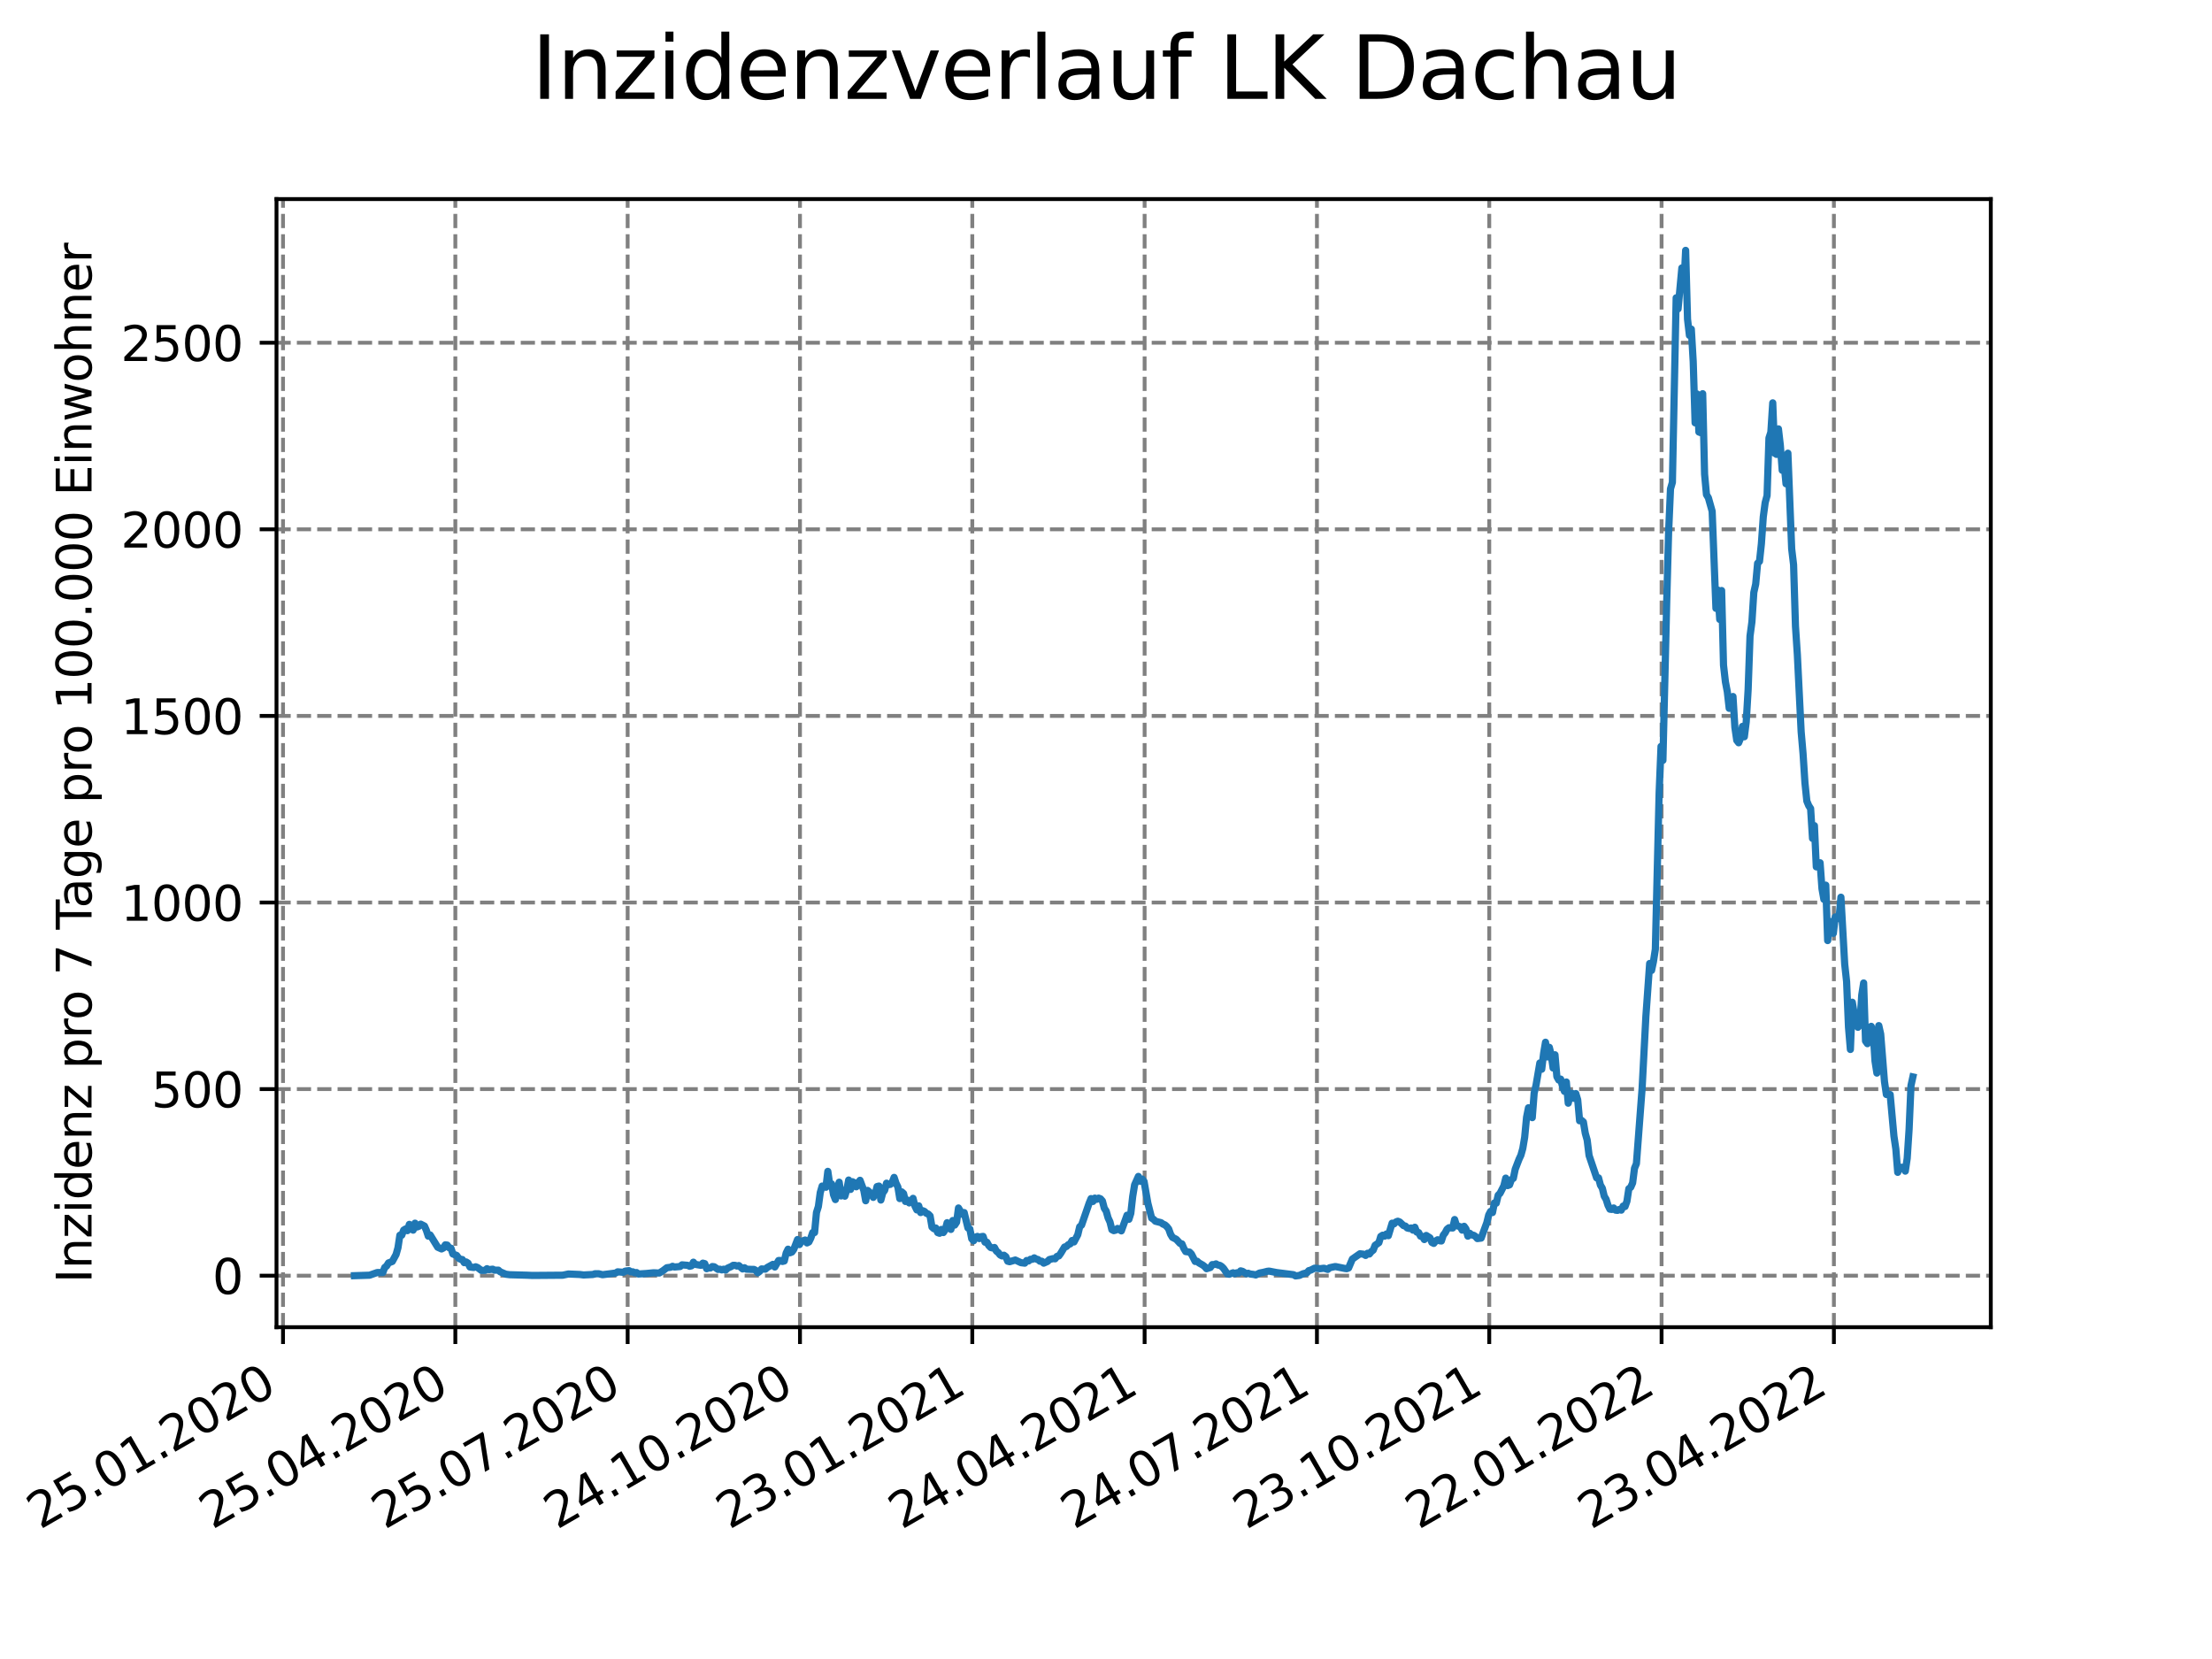 <?xml version="1.0" encoding="utf-8" standalone="no"?>
<!DOCTYPE svg PUBLIC "-//W3C//DTD SVG 1.1//EN"
  "http://www.w3.org/Graphics/SVG/1.1/DTD/svg11.dtd">
<svg xmlns:xlink="http://www.w3.org/1999/xlink" width="460.8pt" height="345.6pt" viewBox="0 0 460.8 345.6" xmlns="http://www.w3.org/2000/svg" version="1.1">
 <defs>
  <style type="text/css">*{stroke-linejoin: round; stroke-linecap: butt}</style>
 </defs>
 <g id="figure_1">
  <g id="patch_1">
   <path d="M 0 345.6 
L 460.8 345.6 
L 460.8 0 
L 0 0 
z
" style="fill: #ffffff"/>
  </g>
  <g id="axes_1">
   <g id="patch_2">
    <path d="M 57.6 276.48 
L 414.72 276.48 
L 414.72 41.472 
L 57.6 41.472 
z
" style="fill: #ffffff"/>
   </g>
   <g id="matplotlib.axis_1">
    <g id="xtick_1">
     <g id="line2d_1">
      <path d="M 58.958 276.48 
L 58.958 41.472 
" clip-path="url(#pf3982eea2b)" style="fill: none; stroke-dasharray: 2.96,1.28; stroke-dashoffset: 0; stroke: #808080; stroke-width: 0.8"/>
     </g>
     <g id="line2d_2">
      <defs>
       <path id="m8811b02add" d="M 0 0 
L 0 3.5 
" style="stroke: #000000; stroke-width: 0.8"/>
      </defs>
      <g>
       <use xlink:href="#m8811b02add" x="58.958" y="276.48" style="stroke: #000000; stroke-width: 0.8"/>
      </g>
     </g>
     <g id="text_1">
      <!-- 25.01.2020 -->
      <g transform="translate(8.332 318.689)rotate(-30)scale(0.1 -0.1)">
       <defs>
        <path id="DejaVuSans-32" d="M 1228 531 
L 3431 531 
L 3431 0 
L 469 0 
L 469 531 
Q 828 903 1448 1529 
Q 2069 2156 2228 2338 
Q 2531 2678 2651 2914 
Q 2772 3150 2772 3378 
Q 2772 3750 2511 3984 
Q 2250 4219 1831 4219 
Q 1534 4219 1204 4116 
Q 875 4013 500 3803 
L 500 4441 
Q 881 4594 1212 4672 
Q 1544 4750 1819 4750 
Q 2544 4750 2975 4387 
Q 3406 4025 3406 3419 
Q 3406 3131 3298 2873 
Q 3191 2616 2906 2266 
Q 2828 2175 2409 1742 
Q 1991 1309 1228 531 
z
" transform="scale(0.016)"/>
        <path id="DejaVuSans-35" d="M 691 4666 
L 3169 4666 
L 3169 4134 
L 1269 4134 
L 1269 2991 
Q 1406 3038 1543 3061 
Q 1681 3084 1819 3084 
Q 2600 3084 3056 2656 
Q 3513 2228 3513 1497 
Q 3513 744 3044 326 
Q 2575 -91 1722 -91 
Q 1428 -91 1123 -41 
Q 819 9 494 109 
L 494 744 
Q 775 591 1075 516 
Q 1375 441 1709 441 
Q 2250 441 2565 725 
Q 2881 1009 2881 1497 
Q 2881 1984 2565 2268 
Q 2250 2553 1709 2553 
Q 1456 2553 1204 2497 
Q 953 2441 691 2322 
L 691 4666 
z
" transform="scale(0.016)"/>
        <path id="DejaVuSans-2e" d="M 684 794 
L 1344 794 
L 1344 0 
L 684 0 
L 684 794 
z
" transform="scale(0.016)"/>
        <path id="DejaVuSans-30" d="M 2034 4250 
Q 1547 4250 1301 3770 
Q 1056 3291 1056 2328 
Q 1056 1369 1301 889 
Q 1547 409 2034 409 
Q 2525 409 2770 889 
Q 3016 1369 3016 2328 
Q 3016 3291 2770 3770 
Q 2525 4250 2034 4250 
z
M 2034 4750 
Q 2819 4750 3233 4129 
Q 3647 3509 3647 2328 
Q 3647 1150 3233 529 
Q 2819 -91 2034 -91 
Q 1250 -91 836 529 
Q 422 1150 422 2328 
Q 422 3509 836 4129 
Q 1250 4750 2034 4750 
z
" transform="scale(0.016)"/>
        <path id="DejaVuSans-31" d="M 794 531 
L 1825 531 
L 1825 4091 
L 703 3866 
L 703 4441 
L 1819 4666 
L 2450 4666 
L 2450 531 
L 3481 531 
L 3481 0 
L 794 0 
L 794 531 
z
" transform="scale(0.016)"/>
       </defs>
       <use xlink:href="#DejaVuSans-32"/>
       <use xlink:href="#DejaVuSans-35" x="63.623"/>
       <use xlink:href="#DejaVuSans-2e" x="127.246"/>
       <use xlink:href="#DejaVuSans-30" x="159.033"/>
       <use xlink:href="#DejaVuSans-31" x="222.656"/>
       <use xlink:href="#DejaVuSans-2e" x="286.279"/>
       <use xlink:href="#DejaVuSans-32" x="318.066"/>
       <use xlink:href="#DejaVuSans-30" x="381.689"/>
       <use xlink:href="#DejaVuSans-32" x="445.312"/>
       <use xlink:href="#DejaVuSans-30" x="508.936"/>
      </g>
     </g>
    </g>
    <g id="xtick_2">
     <g id="line2d_3">
      <path d="M 94.855 276.48 
L 94.855 41.472 
" clip-path="url(#pf3982eea2b)" style="fill: none; stroke-dasharray: 2.96,1.28; stroke-dashoffset: 0; stroke: #808080; stroke-width: 0.8"/>
     </g>
     <g id="line2d_4">
      <g>
       <use xlink:href="#m8811b02add" x="94.855" y="276.48" style="stroke: #000000; stroke-width: 0.8"/>
      </g>
     </g>
     <g id="text_2">
      <!-- 25.04.2020 -->
      <g transform="translate(44.23 318.689)rotate(-30)scale(0.1 -0.1)">
       <defs>
        <path id="DejaVuSans-34" d="M 2419 4116 
L 825 1625 
L 2419 1625 
L 2419 4116 
z
M 2253 4666 
L 3047 4666 
L 3047 1625 
L 3713 1625 
L 3713 1100 
L 3047 1100 
L 3047 0 
L 2419 0 
L 2419 1100 
L 313 1100 
L 313 1709 
L 2253 4666 
z
" transform="scale(0.016)"/>
       </defs>
       <use xlink:href="#DejaVuSans-32"/>
       <use xlink:href="#DejaVuSans-35" x="63.623"/>
       <use xlink:href="#DejaVuSans-2e" x="127.246"/>
       <use xlink:href="#DejaVuSans-30" x="159.033"/>
       <use xlink:href="#DejaVuSans-34" x="222.656"/>
       <use xlink:href="#DejaVuSans-2e" x="286.279"/>
       <use xlink:href="#DejaVuSans-32" x="318.066"/>
       <use xlink:href="#DejaVuSans-30" x="381.689"/>
       <use xlink:href="#DejaVuSans-32" x="445.312"/>
       <use xlink:href="#DejaVuSans-30" x="508.936"/>
      </g>
     </g>
    </g>
    <g id="xtick_3">
     <g id="line2d_5">
      <path d="M 130.752 276.48 
L 130.752 41.472 
" clip-path="url(#pf3982eea2b)" style="fill: none; stroke-dasharray: 2.96,1.28; stroke-dashoffset: 0; stroke: #808080; stroke-width: 0.8"/>
     </g>
     <g id="line2d_6">
      <g>
       <use xlink:href="#m8811b02add" x="130.752" y="276.48" style="stroke: #000000; stroke-width: 0.8"/>
      </g>
     </g>
     <g id="text_3">
      <!-- 25.07.2020 -->
      <g transform="translate(80.127 318.689)rotate(-30)scale(0.1 -0.1)">
       <defs>
        <path id="DejaVuSans-37" d="M 525 4666 
L 3525 4666 
L 3525 4397 
L 1831 0 
L 1172 0 
L 2766 4134 
L 525 4134 
L 525 4666 
z
" transform="scale(0.016)"/>
       </defs>
       <use xlink:href="#DejaVuSans-32"/>
       <use xlink:href="#DejaVuSans-35" x="63.623"/>
       <use xlink:href="#DejaVuSans-2e" x="127.246"/>
       <use xlink:href="#DejaVuSans-30" x="159.033"/>
       <use xlink:href="#DejaVuSans-37" x="222.656"/>
       <use xlink:href="#DejaVuSans-2e" x="286.279"/>
       <use xlink:href="#DejaVuSans-32" x="318.066"/>
       <use xlink:href="#DejaVuSans-30" x="381.689"/>
       <use xlink:href="#DejaVuSans-32" x="445.312"/>
       <use xlink:href="#DejaVuSans-30" x="508.936"/>
      </g>
     </g>
    </g>
    <g id="xtick_4">
     <g id="line2d_7">
      <path d="M 166.65 276.48 
L 166.65 41.472 
" clip-path="url(#pf3982eea2b)" style="fill: none; stroke-dasharray: 2.96,1.28; stroke-dashoffset: 0; stroke: #808080; stroke-width: 0.8"/>
     </g>
     <g id="line2d_8">
      <g>
       <use xlink:href="#m8811b02add" x="166.65" y="276.48" style="stroke: #000000; stroke-width: 0.8"/>
      </g>
     </g>
     <g id="text_4">
      <!-- 24.10.2020 -->
      <g transform="translate(116.025 318.689)rotate(-30)scale(0.1 -0.1)">
       <use xlink:href="#DejaVuSans-32"/>
       <use xlink:href="#DejaVuSans-34" x="63.623"/>
       <use xlink:href="#DejaVuSans-2e" x="127.246"/>
       <use xlink:href="#DejaVuSans-31" x="159.033"/>
       <use xlink:href="#DejaVuSans-30" x="222.656"/>
       <use xlink:href="#DejaVuSans-2e" x="286.279"/>
       <use xlink:href="#DejaVuSans-32" x="318.066"/>
       <use xlink:href="#DejaVuSans-30" x="381.689"/>
       <use xlink:href="#DejaVuSans-32" x="445.312"/>
       <use xlink:href="#DejaVuSans-30" x="508.936"/>
      </g>
     </g>
    </g>
    <g id="xtick_5">
     <g id="line2d_9">
      <path d="M 202.547 276.48 
L 202.547 41.472 
" clip-path="url(#pf3982eea2b)" style="fill: none; stroke-dasharray: 2.96,1.28; stroke-dashoffset: 0; stroke: #808080; stroke-width: 0.8"/>
     </g>
     <g id="line2d_10">
      <g>
       <use xlink:href="#m8811b02add" x="202.547" y="276.48" style="stroke: #000000; stroke-width: 0.8"/>
      </g>
     </g>
     <g id="text_5">
      <!-- 23.01.2021 -->
      <g transform="translate(151.922 318.689)rotate(-30)scale(0.1 -0.1)">
       <defs>
        <path id="DejaVuSans-33" d="M 2597 2516 
Q 3050 2419 3304 2112 
Q 3559 1806 3559 1356 
Q 3559 666 3084 287 
Q 2609 -91 1734 -91 
Q 1441 -91 1130 -33 
Q 819 25 488 141 
L 488 750 
Q 750 597 1062 519 
Q 1375 441 1716 441 
Q 2309 441 2620 675 
Q 2931 909 2931 1356 
Q 2931 1769 2642 2001 
Q 2353 2234 1838 2234 
L 1294 2234 
L 1294 2753 
L 1863 2753 
Q 2328 2753 2575 2939 
Q 2822 3125 2822 3475 
Q 2822 3834 2567 4026 
Q 2313 4219 1838 4219 
Q 1578 4219 1281 4162 
Q 984 4106 628 3988 
L 628 4550 
Q 988 4650 1302 4700 
Q 1616 4750 1894 4750 
Q 2613 4750 3031 4423 
Q 3450 4097 3450 3541 
Q 3450 3153 3228 2886 
Q 3006 2619 2597 2516 
z
" transform="scale(0.016)"/>
       </defs>
       <use xlink:href="#DejaVuSans-32"/>
       <use xlink:href="#DejaVuSans-33" x="63.623"/>
       <use xlink:href="#DejaVuSans-2e" x="127.246"/>
       <use xlink:href="#DejaVuSans-30" x="159.033"/>
       <use xlink:href="#DejaVuSans-31" x="222.656"/>
       <use xlink:href="#DejaVuSans-2e" x="286.279"/>
       <use xlink:href="#DejaVuSans-32" x="318.066"/>
       <use xlink:href="#DejaVuSans-30" x="381.689"/>
       <use xlink:href="#DejaVuSans-32" x="445.312"/>
       <use xlink:href="#DejaVuSans-31" x="508.936"/>
      </g>
     </g>
    </g>
    <g id="xtick_6">
     <g id="line2d_11">
      <path d="M 238.445 276.48 
L 238.445 41.472 
" clip-path="url(#pf3982eea2b)" style="fill: none; stroke-dasharray: 2.96,1.28; stroke-dashoffset: 0; stroke: #808080; stroke-width: 0.8"/>
     </g>
     <g id="line2d_12">
      <g>
       <use xlink:href="#m8811b02add" x="238.445" y="276.48" style="stroke: #000000; stroke-width: 0.8"/>
      </g>
     </g>
     <g id="text_6">
      <!-- 24.04.2021 -->
      <g transform="translate(187.819 318.689)rotate(-30)scale(0.1 -0.1)">
       <use xlink:href="#DejaVuSans-32"/>
       <use xlink:href="#DejaVuSans-34" x="63.623"/>
       <use xlink:href="#DejaVuSans-2e" x="127.246"/>
       <use xlink:href="#DejaVuSans-30" x="159.033"/>
       <use xlink:href="#DejaVuSans-34" x="222.656"/>
       <use xlink:href="#DejaVuSans-2e" x="286.279"/>
       <use xlink:href="#DejaVuSans-32" x="318.066"/>
       <use xlink:href="#DejaVuSans-30" x="381.689"/>
       <use xlink:href="#DejaVuSans-32" x="445.312"/>
       <use xlink:href="#DejaVuSans-31" x="508.936"/>
      </g>
     </g>
    </g>
    <g id="xtick_7">
     <g id="line2d_13">
      <path d="M 274.342 276.48 
L 274.342 41.472 
" clip-path="url(#pf3982eea2b)" style="fill: none; stroke-dasharray: 2.96,1.28; stroke-dashoffset: 0; stroke: #808080; stroke-width: 0.8"/>
     </g>
     <g id="line2d_14">
      <g>
       <use xlink:href="#m8811b02add" x="274.342" y="276.48" style="stroke: #000000; stroke-width: 0.8"/>
      </g>
     </g>
     <g id="text_7">
      <!-- 24.07.2021 -->
      <g transform="translate(223.717 318.689)rotate(-30)scale(0.1 -0.1)">
       <use xlink:href="#DejaVuSans-32"/>
       <use xlink:href="#DejaVuSans-34" x="63.623"/>
       <use xlink:href="#DejaVuSans-2e" x="127.246"/>
       <use xlink:href="#DejaVuSans-30" x="159.033"/>
       <use xlink:href="#DejaVuSans-37" x="222.656"/>
       <use xlink:href="#DejaVuSans-2e" x="286.279"/>
       <use xlink:href="#DejaVuSans-32" x="318.066"/>
       <use xlink:href="#DejaVuSans-30" x="381.689"/>
       <use xlink:href="#DejaVuSans-32" x="445.312"/>
       <use xlink:href="#DejaVuSans-31" x="508.936"/>
      </g>
     </g>
    </g>
    <g id="xtick_8">
     <g id="line2d_15">
      <path d="M 310.239 276.48 
L 310.239 41.472 
" clip-path="url(#pf3982eea2b)" style="fill: none; stroke-dasharray: 2.96,1.28; stroke-dashoffset: 0; stroke: #808080; stroke-width: 0.8"/>
     </g>
     <g id="line2d_16">
      <g>
       <use xlink:href="#m8811b02add" x="310.239" y="276.48" style="stroke: #000000; stroke-width: 0.8"/>
      </g>
     </g>
     <g id="text_8">
      <!-- 23.10.2021 -->
      <g transform="translate(259.614 318.689)rotate(-30)scale(0.1 -0.1)">
       <use xlink:href="#DejaVuSans-32"/>
       <use xlink:href="#DejaVuSans-33" x="63.623"/>
       <use xlink:href="#DejaVuSans-2e" x="127.246"/>
       <use xlink:href="#DejaVuSans-31" x="159.033"/>
       <use xlink:href="#DejaVuSans-30" x="222.656"/>
       <use xlink:href="#DejaVuSans-2e" x="286.279"/>
       <use xlink:href="#DejaVuSans-32" x="318.066"/>
       <use xlink:href="#DejaVuSans-30" x="381.689"/>
       <use xlink:href="#DejaVuSans-32" x="445.312"/>
       <use xlink:href="#DejaVuSans-31" x="508.936"/>
      </g>
     </g>
    </g>
    <g id="xtick_9">
     <g id="line2d_17">
      <path d="M 346.137 276.48 
L 346.137 41.472 
" clip-path="url(#pf3982eea2b)" style="fill: none; stroke-dasharray: 2.96,1.28; stroke-dashoffset: 0; stroke: #808080; stroke-width: 0.8"/>
     </g>
     <g id="line2d_18">
      <g>
       <use xlink:href="#m8811b02add" x="346.137" y="276.48" style="stroke: #000000; stroke-width: 0.8"/>
      </g>
     </g>
     <g id="text_9">
      <!-- 22.01.2022 -->
      <g transform="translate(295.512 318.689)rotate(-30)scale(0.1 -0.1)">
       <use xlink:href="#DejaVuSans-32"/>
       <use xlink:href="#DejaVuSans-32" x="63.623"/>
       <use xlink:href="#DejaVuSans-2e" x="127.246"/>
       <use xlink:href="#DejaVuSans-30" x="159.033"/>
       <use xlink:href="#DejaVuSans-31" x="222.656"/>
       <use xlink:href="#DejaVuSans-2e" x="286.279"/>
       <use xlink:href="#DejaVuSans-32" x="318.066"/>
       <use xlink:href="#DejaVuSans-30" x="381.689"/>
       <use xlink:href="#DejaVuSans-32" x="445.312"/>
       <use xlink:href="#DejaVuSans-32" x="508.936"/>
      </g>
     </g>
    </g>
    <g id="xtick_10">
     <g id="line2d_19">
      <path d="M 382.034 276.48 
L 382.034 41.472 
" clip-path="url(#pf3982eea2b)" style="fill: none; stroke-dasharray: 2.96,1.28; stroke-dashoffset: 0; stroke: #808080; stroke-width: 0.8"/>
     </g>
     <g id="line2d_20">
      <g>
       <use xlink:href="#m8811b02add" x="382.034" y="276.48" style="stroke: #000000; stroke-width: 0.8"/>
      </g>
     </g>
     <g id="text_10">
      <!-- 23.04.2022 -->
      <g transform="translate(331.409 318.689)rotate(-30)scale(0.1 -0.1)">
       <use xlink:href="#DejaVuSans-32"/>
       <use xlink:href="#DejaVuSans-33" x="63.623"/>
       <use xlink:href="#DejaVuSans-2e" x="127.246"/>
       <use xlink:href="#DejaVuSans-30" x="159.033"/>
       <use xlink:href="#DejaVuSans-34" x="222.656"/>
       <use xlink:href="#DejaVuSans-2e" x="286.279"/>
       <use xlink:href="#DejaVuSans-32" x="318.066"/>
       <use xlink:href="#DejaVuSans-30" x="381.689"/>
       <use xlink:href="#DejaVuSans-32" x="445.312"/>
       <use xlink:href="#DejaVuSans-32" x="508.936"/>
      </g>
     </g>
    </g>
   </g>
   <g id="matplotlib.axis_2">
    <g id="ytick_1">
     <g id="line2d_21">
      <path d="M 57.6 265.748 
L 414.72 265.748 
" clip-path="url(#pf3982eea2b)" style="fill: none; stroke-dasharray: 2.96,1.28; stroke-dashoffset: 0; stroke: #808080; stroke-width: 0.8"/>
     </g>
     <g id="line2d_22">
      <defs>
       <path id="mca216e2b72" d="M 0 0 
L -3.5 0 
" style="stroke: #000000; stroke-width: 0.8"/>
      </defs>
      <g>
       <use xlink:href="#mca216e2b72" x="57.6" y="265.748" style="stroke: #000000; stroke-width: 0.8"/>
      </g>
     </g>
     <g id="text_11">
      <!-- 0 -->
      <g transform="translate(44.237 269.547)scale(0.1 -0.1)">
       <use xlink:href="#DejaVuSans-30"/>
      </g>
     </g>
    </g>
    <g id="ytick_2">
     <g id="line2d_23">
      <path d="M 57.6 226.878 
L 414.72 226.878 
" clip-path="url(#pf3982eea2b)" style="fill: none; stroke-dasharray: 2.96,1.28; stroke-dashoffset: 0; stroke: #808080; stroke-width: 0.8"/>
     </g>
     <g id="line2d_24">
      <g>
       <use xlink:href="#mca216e2b72" x="57.6" y="226.878" style="stroke: #000000; stroke-width: 0.8"/>
      </g>
     </g>
     <g id="text_12">
      <!-- 500 -->
      <g transform="translate(31.512 230.678)scale(0.1 -0.1)">
       <use xlink:href="#DejaVuSans-35"/>
       <use xlink:href="#DejaVuSans-30" x="63.623"/>
       <use xlink:href="#DejaVuSans-30" x="127.246"/>
      </g>
     </g>
    </g>
    <g id="ytick_3">
     <g id="line2d_25">
      <path d="M 57.6 188.009 
L 414.72 188.009 
" clip-path="url(#pf3982eea2b)" style="fill: none; stroke-dasharray: 2.96,1.28; stroke-dashoffset: 0; stroke: #808080; stroke-width: 0.8"/>
     </g>
     <g id="line2d_26">
      <g>
       <use xlink:href="#mca216e2b72" x="57.6" y="188.009" style="stroke: #000000; stroke-width: 0.8"/>
      </g>
     </g>
     <g id="text_13">
      <!-- 1000 -->
      <g transform="translate(25.15 191.809)scale(0.1 -0.1)">
       <use xlink:href="#DejaVuSans-31"/>
       <use xlink:href="#DejaVuSans-30" x="63.623"/>
       <use xlink:href="#DejaVuSans-30" x="127.246"/>
       <use xlink:href="#DejaVuSans-30" x="190.869"/>
      </g>
     </g>
    </g>
    <g id="ytick_4">
     <g id="line2d_27">
      <path d="M 57.6 149.14 
L 414.72 149.14 
" clip-path="url(#pf3982eea2b)" style="fill: none; stroke-dasharray: 2.96,1.28; stroke-dashoffset: 0; stroke: #808080; stroke-width: 0.8"/>
     </g>
     <g id="line2d_28">
      <g>
       <use xlink:href="#mca216e2b72" x="57.6" y="149.14" style="stroke: #000000; stroke-width: 0.8"/>
      </g>
     </g>
     <g id="text_14">
      <!-- 1500 -->
      <g transform="translate(25.15 152.939)scale(0.1 -0.1)">
       <use xlink:href="#DejaVuSans-31"/>
       <use xlink:href="#DejaVuSans-35" x="63.623"/>
       <use xlink:href="#DejaVuSans-30" x="127.246"/>
       <use xlink:href="#DejaVuSans-30" x="190.869"/>
      </g>
     </g>
    </g>
    <g id="ytick_5">
     <g id="line2d_29">
      <path d="M 57.6 110.271 
L 414.72 110.271 
" clip-path="url(#pf3982eea2b)" style="fill: none; stroke-dasharray: 2.96,1.28; stroke-dashoffset: 0; stroke: #808080; stroke-width: 0.8"/>
     </g>
     <g id="line2d_30">
      <g>
       <use xlink:href="#mca216e2b72" x="57.6" y="110.271" style="stroke: #000000; stroke-width: 0.8"/>
      </g>
     </g>
     <g id="text_15">
      <!-- 2000 -->
      <g transform="translate(25.15 114.07)scale(0.1 -0.1)">
       <use xlink:href="#DejaVuSans-32"/>
       <use xlink:href="#DejaVuSans-30" x="63.623"/>
       <use xlink:href="#DejaVuSans-30" x="127.246"/>
       <use xlink:href="#DejaVuSans-30" x="190.869"/>
      </g>
     </g>
    </g>
    <g id="ytick_6">
     <g id="line2d_31">
      <path d="M 57.6 71.402 
L 414.72 71.402 
" clip-path="url(#pf3982eea2b)" style="fill: none; stroke-dasharray: 2.96,1.28; stroke-dashoffset: 0; stroke: #808080; stroke-width: 0.8"/>
     </g>
     <g id="line2d_32">
      <g>
       <use xlink:href="#mca216e2b72" x="57.6" y="71.402" style="stroke: #000000; stroke-width: 0.8"/>
      </g>
     </g>
     <g id="text_16">
      <!-- 2500 -->
      <g transform="translate(25.15 75.201)scale(0.1 -0.1)">
       <use xlink:href="#DejaVuSans-32"/>
       <use xlink:href="#DejaVuSans-35" x="63.623"/>
       <use xlink:href="#DejaVuSans-30" x="127.246"/>
       <use xlink:href="#DejaVuSans-30" x="190.869"/>
      </g>
     </g>
    </g>
    <g id="text_17">
     <!-- Inzidenz pro 7 Tage pro 100.000 Einwohner -->
     <g transform="translate(19.07 267.301)rotate(-90)scale(0.1 -0.1)">
      <defs>
       <path id="DejaVuSans-49" d="M 628 4666 
L 1259 4666 
L 1259 0 
L 628 0 
L 628 4666 
z
" transform="scale(0.016)"/>
       <path id="DejaVuSans-6e" d="M 3513 2113 
L 3513 0 
L 2938 0 
L 2938 2094 
Q 2938 2591 2744 2837 
Q 2550 3084 2163 3084 
Q 1697 3084 1428 2787 
Q 1159 2491 1159 1978 
L 1159 0 
L 581 0 
L 581 3500 
L 1159 3500 
L 1159 2956 
Q 1366 3272 1645 3428 
Q 1925 3584 2291 3584 
Q 2894 3584 3203 3211 
Q 3513 2838 3513 2113 
z
" transform="scale(0.016)"/>
       <path id="DejaVuSans-7a" d="M 353 3500 
L 3084 3500 
L 3084 2975 
L 922 459 
L 3084 459 
L 3084 0 
L 275 0 
L 275 525 
L 2438 3041 
L 353 3041 
L 353 3500 
z
" transform="scale(0.016)"/>
       <path id="DejaVuSans-69" d="M 603 3500 
L 1178 3500 
L 1178 0 
L 603 0 
L 603 3500 
z
M 603 4863 
L 1178 4863 
L 1178 4134 
L 603 4134 
L 603 4863 
z
" transform="scale(0.016)"/>
       <path id="DejaVuSans-64" d="M 2906 2969 
L 2906 4863 
L 3481 4863 
L 3481 0 
L 2906 0 
L 2906 525 
Q 2725 213 2448 61 
Q 2172 -91 1784 -91 
Q 1150 -91 751 415 
Q 353 922 353 1747 
Q 353 2572 751 3078 
Q 1150 3584 1784 3584 
Q 2172 3584 2448 3432 
Q 2725 3281 2906 2969 
z
M 947 1747 
Q 947 1113 1208 752 
Q 1469 391 1925 391 
Q 2381 391 2643 752 
Q 2906 1113 2906 1747 
Q 2906 2381 2643 2742 
Q 2381 3103 1925 3103 
Q 1469 3103 1208 2742 
Q 947 2381 947 1747 
z
" transform="scale(0.016)"/>
       <path id="DejaVuSans-65" d="M 3597 1894 
L 3597 1613 
L 953 1613 
Q 991 1019 1311 708 
Q 1631 397 2203 397 
Q 2534 397 2845 478 
Q 3156 559 3463 722 
L 3463 178 
Q 3153 47 2828 -22 
Q 2503 -91 2169 -91 
Q 1331 -91 842 396 
Q 353 884 353 1716 
Q 353 2575 817 3079 
Q 1281 3584 2069 3584 
Q 2775 3584 3186 3129 
Q 3597 2675 3597 1894 
z
M 3022 2063 
Q 3016 2534 2758 2815 
Q 2500 3097 2075 3097 
Q 1594 3097 1305 2825 
Q 1016 2553 972 2059 
L 3022 2063 
z
" transform="scale(0.016)"/>
       <path id="DejaVuSans-20" transform="scale(0.016)"/>
       <path id="DejaVuSans-70" d="M 1159 525 
L 1159 -1331 
L 581 -1331 
L 581 3500 
L 1159 3500 
L 1159 2969 
Q 1341 3281 1617 3432 
Q 1894 3584 2278 3584 
Q 2916 3584 3314 3078 
Q 3713 2572 3713 1747 
Q 3713 922 3314 415 
Q 2916 -91 2278 -91 
Q 1894 -91 1617 61 
Q 1341 213 1159 525 
z
M 3116 1747 
Q 3116 2381 2855 2742 
Q 2594 3103 2138 3103 
Q 1681 3103 1420 2742 
Q 1159 2381 1159 1747 
Q 1159 1113 1420 752 
Q 1681 391 2138 391 
Q 2594 391 2855 752 
Q 3116 1113 3116 1747 
z
" transform="scale(0.016)"/>
       <path id="DejaVuSans-72" d="M 2631 2963 
Q 2534 3019 2420 3045 
Q 2306 3072 2169 3072 
Q 1681 3072 1420 2755 
Q 1159 2438 1159 1844 
L 1159 0 
L 581 0 
L 581 3500 
L 1159 3500 
L 1159 2956 
Q 1341 3275 1631 3429 
Q 1922 3584 2338 3584 
Q 2397 3584 2469 3576 
Q 2541 3569 2628 3553 
L 2631 2963 
z
" transform="scale(0.016)"/>
       <path id="DejaVuSans-6f" d="M 1959 3097 
Q 1497 3097 1228 2736 
Q 959 2375 959 1747 
Q 959 1119 1226 758 
Q 1494 397 1959 397 
Q 2419 397 2687 759 
Q 2956 1122 2956 1747 
Q 2956 2369 2687 2733 
Q 2419 3097 1959 3097 
z
M 1959 3584 
Q 2709 3584 3137 3096 
Q 3566 2609 3566 1747 
Q 3566 888 3137 398 
Q 2709 -91 1959 -91 
Q 1206 -91 779 398 
Q 353 888 353 1747 
Q 353 2609 779 3096 
Q 1206 3584 1959 3584 
z
" transform="scale(0.016)"/>
       <path id="DejaVuSans-54" d="M -19 4666 
L 3928 4666 
L 3928 4134 
L 2272 4134 
L 2272 0 
L 1638 0 
L 1638 4134 
L -19 4134 
L -19 4666 
z
" transform="scale(0.016)"/>
       <path id="DejaVuSans-61" d="M 2194 1759 
Q 1497 1759 1228 1600 
Q 959 1441 959 1056 
Q 959 750 1161 570 
Q 1363 391 1709 391 
Q 2188 391 2477 730 
Q 2766 1069 2766 1631 
L 2766 1759 
L 2194 1759 
z
M 3341 1997 
L 3341 0 
L 2766 0 
L 2766 531 
Q 2569 213 2275 61 
Q 1981 -91 1556 -91 
Q 1019 -91 701 211 
Q 384 513 384 1019 
Q 384 1609 779 1909 
Q 1175 2209 1959 2209 
L 2766 2209 
L 2766 2266 
Q 2766 2663 2505 2880 
Q 2244 3097 1772 3097 
Q 1472 3097 1187 3025 
Q 903 2953 641 2809 
L 641 3341 
Q 956 3463 1253 3523 
Q 1550 3584 1831 3584 
Q 2591 3584 2966 3190 
Q 3341 2797 3341 1997 
z
" transform="scale(0.016)"/>
       <path id="DejaVuSans-67" d="M 2906 1791 
Q 2906 2416 2648 2759 
Q 2391 3103 1925 3103 
Q 1463 3103 1205 2759 
Q 947 2416 947 1791 
Q 947 1169 1205 825 
Q 1463 481 1925 481 
Q 2391 481 2648 825 
Q 2906 1169 2906 1791 
z
M 3481 434 
Q 3481 -459 3084 -895 
Q 2688 -1331 1869 -1331 
Q 1566 -1331 1297 -1286 
Q 1028 -1241 775 -1147 
L 775 -588 
Q 1028 -725 1275 -790 
Q 1522 -856 1778 -856 
Q 2344 -856 2625 -561 
Q 2906 -266 2906 331 
L 2906 616 
Q 2728 306 2450 153 
Q 2172 0 1784 0 
Q 1141 0 747 490 
Q 353 981 353 1791 
Q 353 2603 747 3093 
Q 1141 3584 1784 3584 
Q 2172 3584 2450 3431 
Q 2728 3278 2906 2969 
L 2906 3500 
L 3481 3500 
L 3481 434 
z
" transform="scale(0.016)"/>
       <path id="DejaVuSans-45" d="M 628 4666 
L 3578 4666 
L 3578 4134 
L 1259 4134 
L 1259 2753 
L 3481 2753 
L 3481 2222 
L 1259 2222 
L 1259 531 
L 3634 531 
L 3634 0 
L 628 0 
L 628 4666 
z
" transform="scale(0.016)"/>
       <path id="DejaVuSans-77" d="M 269 3500 
L 844 3500 
L 1563 769 
L 2278 3500 
L 2956 3500 
L 3675 769 
L 4391 3500 
L 4966 3500 
L 4050 0 
L 3372 0 
L 2619 2869 
L 1863 0 
L 1184 0 
L 269 3500 
z
" transform="scale(0.016)"/>
       <path id="DejaVuSans-68" d="M 3513 2113 
L 3513 0 
L 2938 0 
L 2938 2094 
Q 2938 2591 2744 2837 
Q 2550 3084 2163 3084 
Q 1697 3084 1428 2787 
Q 1159 2491 1159 1978 
L 1159 0 
L 581 0 
L 581 4863 
L 1159 4863 
L 1159 2956 
Q 1366 3272 1645 3428 
Q 1925 3584 2291 3584 
Q 2894 3584 3203 3211 
Q 3513 2838 3513 2113 
z
" transform="scale(0.016)"/>
      </defs>
      <use xlink:href="#DejaVuSans-49"/>
      <use xlink:href="#DejaVuSans-6e" x="29.492"/>
      <use xlink:href="#DejaVuSans-7a" x="92.871"/>
      <use xlink:href="#DejaVuSans-69" x="145.361"/>
      <use xlink:href="#DejaVuSans-64" x="173.145"/>
      <use xlink:href="#DejaVuSans-65" x="236.621"/>
      <use xlink:href="#DejaVuSans-6e" x="298.145"/>
      <use xlink:href="#DejaVuSans-7a" x="361.523"/>
      <use xlink:href="#DejaVuSans-20" x="414.014"/>
      <use xlink:href="#DejaVuSans-70" x="445.801"/>
      <use xlink:href="#DejaVuSans-72" x="509.277"/>
      <use xlink:href="#DejaVuSans-6f" x="548.141"/>
      <use xlink:href="#DejaVuSans-20" x="609.322"/>
      <use xlink:href="#DejaVuSans-37" x="641.109"/>
      <use xlink:href="#DejaVuSans-20" x="704.732"/>
      <use xlink:href="#DejaVuSans-54" x="736.52"/>
      <use xlink:href="#DejaVuSans-61" x="781.104"/>
      <use xlink:href="#DejaVuSans-67" x="842.383"/>
      <use xlink:href="#DejaVuSans-65" x="905.859"/>
      <use xlink:href="#DejaVuSans-20" x="967.383"/>
      <use xlink:href="#DejaVuSans-70" x="999.17"/>
      <use xlink:href="#DejaVuSans-72" x="1062.646"/>
      <use xlink:href="#DejaVuSans-6f" x="1101.51"/>
      <use xlink:href="#DejaVuSans-20" x="1162.691"/>
      <use xlink:href="#DejaVuSans-31" x="1194.479"/>
      <use xlink:href="#DejaVuSans-30" x="1258.102"/>
      <use xlink:href="#DejaVuSans-30" x="1321.725"/>
      <use xlink:href="#DejaVuSans-2e" x="1385.348"/>
      <use xlink:href="#DejaVuSans-30" x="1417.135"/>
      <use xlink:href="#DejaVuSans-30" x="1480.758"/>
      <use xlink:href="#DejaVuSans-30" x="1544.381"/>
      <use xlink:href="#DejaVuSans-20" x="1608.004"/>
      <use xlink:href="#DejaVuSans-45" x="1639.791"/>
      <use xlink:href="#DejaVuSans-69" x="1702.975"/>
      <use xlink:href="#DejaVuSans-6e" x="1730.758"/>
      <use xlink:href="#DejaVuSans-77" x="1794.137"/>
      <use xlink:href="#DejaVuSans-6f" x="1875.924"/>
      <use xlink:href="#DejaVuSans-68" x="1937.105"/>
      <use xlink:href="#DejaVuSans-6e" x="2000.484"/>
      <use xlink:href="#DejaVuSans-65" x="2063.863"/>
      <use xlink:href="#DejaVuSans-72" x="2125.387"/>
     </g>
    </g>
   </g>
   <g id="line2d_33">
    <path d="M 73.833 265.748 
L 76.989 265.647 
L 78.566 265.095 
L 79.355 265.095 
L 79.75 265.095 
L 80.144 264.041 
L 80.539 263.74 
L 80.933 263.088 
L 81.722 262.787 
L 82.511 261.331 
L 82.906 259.926 
L 83.3 257.316 
L 83.695 257.316 
L 84.089 256.262 
L 84.484 256.011 
L 84.878 256.363 
L 85.273 255.058 
L 85.667 255.911 
L 86.062 256.262 
L 86.456 254.807 
L 86.85 255.61 
L 87.245 255.459 
L 87.639 255.008 
L 88.428 255.409 
L 88.823 256.313 
L 89.217 257.517 
L 89.612 257.266 
L 91.19 259.826 
L 91.979 260.177 
L 92.373 259.976 
L 92.768 259.324 
L 93.162 259.374 
L 93.557 259.926 
L 93.951 260.026 
L 94.346 261.231 
L 95.134 261.532 
L 95.529 262.084 
L 95.923 262.335 
L 96.318 262.385 
L 96.712 263.038 
L 97.107 262.887 
L 97.501 263.138 
L 97.896 263.941 
L 98.685 264.041 
L 99.079 263.891 
L 99.474 264.041 
L 100.263 264.644 
L 101.052 264.644 
L 101.446 264.292 
L 101.841 264.493 
L 102.63 264.393 
L 103.024 264.593 
L 103.813 264.593 
L 104.207 264.945 
L 105.391 265.447 
L 106.18 265.547 
L 109.73 265.647 
L 110.914 265.697 
L 117.225 265.647 
L 118.409 265.396 
L 120.775 265.497 
L 121.564 265.597 
L 123.537 265.497 
L 123.931 265.346 
L 124.72 265.346 
L 125.509 265.547 
L 128.271 265.196 
L 128.665 264.945 
L 129.848 265.045 
L 130.243 264.794 
L 131.032 264.694 
L 131.426 264.945 
L 131.821 264.945 
L 132.215 265.145 
L 132.61 265.095 
L 133.004 265.396 
L 134.582 265.296 
L 136.16 265.145 
L 137.344 265.196 
L 138.132 264.694 
L 138.921 264.091 
L 139.71 263.991 
L 140.105 263.79 
L 140.499 263.941 
L 141.683 263.841 
L 142.077 263.489 
L 143.261 263.59 
L 143.655 263.79 
L 144.05 263.69 
L 144.444 262.937 
L 144.839 263.389 
L 146.022 263.59 
L 146.416 263.138 
L 146.811 263.238 
L 147.205 264.292 
L 147.6 264.142 
L 147.994 264.142 
L 148.389 263.841 
L 148.783 263.891 
L 149.572 264.443 
L 149.967 264.393 
L 150.361 264.543 
L 150.756 264.393 
L 151.15 264.593 
L 151.545 264.192 
L 152.334 263.841 
L 152.728 263.59 
L 153.123 263.59 
L 153.517 263.74 
L 153.912 263.64 
L 154.701 264.342 
L 155.095 264.091 
L 155.489 264.393 
L 156.673 264.443 
L 157.067 264.443 
L 157.462 264.644 
L 157.856 265.145 
L 158.251 264.844 
L 158.645 264.342 
L 159.434 264.393 
L 159.829 264.041 
L 161.012 263.389 
L 161.407 263.941 
L 162.196 262.586 
L 162.59 262.586 
L 162.985 262.787 
L 163.379 262.686 
L 163.773 261.03 
L 164.168 260.227 
L 164.562 260.98 
L 164.957 260.829 
L 165.351 260.277 
L 166.14 258.22 
L 166.535 259.274 
L 166.929 258.621 
L 167.718 258.32 
L 168.113 258.922 
L 168.507 258.722 
L 168.902 257.919 
L 169.296 256.764 
L 169.691 256.764 
L 170.085 252.599 
L 170.48 251.344 
L 170.874 248.433 
L 171.269 247.078 
L 172.057 247.329 
L 172.452 244.017 
L 172.846 246.727 
L 173.241 246.627 
L 173.635 248.885 
L 174.03 249.889 
L 174.424 247.58 
L 174.819 246.275 
L 175.213 249.136 
L 175.608 247.982 
L 176.002 249.186 
L 176.397 247.831 
L 176.791 245.824 
L 177.186 247.781 
L 177.58 246.175 
L 177.975 246.376 
L 178.369 247.229 
L 178.764 246.376 
L 179.158 245.874 
L 179.947 247.982 
L 180.342 250.14 
L 180.736 247.982 
L 181.525 248.684 
L 181.919 249.437 
L 182.314 248.734 
L 182.708 247.179 
L 183.103 247.078 
L 183.497 249.989 
L 183.892 248.483 
L 184.286 247.982 
L 184.681 246.476 
L 185.075 246.777 
L 185.47 246.727 
L 185.864 246.275 
L 186.259 245.272 
L 186.653 246.476 
L 187.048 247.279 
L 187.442 249.688 
L 187.837 248.283 
L 188.231 248.634 
L 188.626 250.29 
L 189.02 249.989 
L 189.414 250.591 
L 189.809 250.24 
L 190.203 249.638 
L 190.598 251.244 
L 190.992 252.047 
L 191.387 251.194 
L 191.781 252.599 
L 192.176 252.197 
L 192.57 252.348 
L 192.965 252.749 
L 193.359 252.9 
L 193.754 253.301 
L 194.148 255.61 
L 194.543 255.961 
L 194.937 255.811 
L 195.332 256.764 
L 195.726 256.915 
L 196.121 256.112 
L 196.515 256.764 
L 196.91 256.162 
L 197.304 254.707 
L 198.093 256.112 
L 198.487 254.255 
L 198.882 255.208 
L 199.276 254.606 
L 199.671 251.645 
L 200.46 252.95 
L 200.854 252.599 
L 201.643 255.811 
L 202.038 256.011 
L 202.432 258.069 
L 202.827 258.471 
L 203.221 257.718 
L 203.616 257.567 
L 204.01 258.019 
L 204.405 257.617 
L 204.799 257.567 
L 205.194 258.772 
L 205.588 258.772 
L 205.983 259.474 
L 206.377 259.876 
L 206.771 259.976 
L 207.166 259.876 
L 207.56 260.629 
L 207.955 260.93 
L 208.349 261.432 
L 208.744 261.632 
L 209.138 261.482 
L 209.533 261.783 
L 209.927 262.736 
L 210.322 262.837 
L 211.505 262.486 
L 212.689 263.038 
L 213.478 263.138 
L 213.872 262.586 
L 214.267 262.686 
L 214.661 262.335 
L 215.055 262.335 
L 215.45 262.034 
L 215.844 262.285 
L 216.239 262.385 
L 216.633 262.736 
L 217.028 262.736 
L 217.422 263.138 
L 218.211 262.787 
L 218.606 262.385 
L 219.395 262.184 
L 219.789 262.235 
L 220.184 261.733 
L 220.578 261.632 
L 220.973 261.08 
L 221.762 259.775 
L 222.156 259.675 
L 222.551 259.274 
L 222.945 259.123 
L 223.339 258.42 
L 223.734 258.722 
L 224.523 257.216 
L 224.917 255.56 
L 225.312 255.208 
L 226.89 250.642 
L 227.284 249.688 
L 227.679 250.29 
L 228.073 249.588 
L 228.468 249.839 
L 228.862 249.588 
L 229.257 249.738 
L 229.651 250.19 
L 230.046 251.695 
L 230.44 252.298 
L 230.835 253.703 
L 231.229 254.556 
L 231.624 256.162 
L 232.018 256.363 
L 232.412 256.262 
L 232.807 255.911 
L 233.596 256.413 
L 234.779 253.151 
L 235.174 254.004 
L 235.568 252.749 
L 235.963 249.236 
L 236.357 246.827 
L 237.146 245.071 
L 237.541 246.075 
L 237.935 245.623 
L 238.33 246.125 
L 239.119 250.642 
L 239.908 253.753 
L 240.302 254.004 
L 240.696 254.405 
L 241.485 254.606 
L 241.88 254.707 
L 242.274 255.008 
L 242.669 255.158 
L 243.063 255.51 
L 243.458 256.011 
L 243.852 257.116 
L 244.247 257.768 
L 245.036 258.169 
L 245.825 259.023 
L 246.219 259.123 
L 246.614 260.077 
L 247.008 260.729 
L 247.797 260.829 
L 248.192 261.231 
L 248.981 262.787 
L 249.375 262.736 
L 249.769 263.088 
L 250.558 263.539 
L 250.953 263.841 
L 251.347 264.292 
L 252.136 264.041 
L 252.531 263.439 
L 252.925 263.439 
L 253.32 263.288 
L 253.714 263.539 
L 254.109 263.59 
L 254.503 263.841 
L 254.898 264.242 
L 255.687 265.396 
L 256.081 265.447 
L 256.87 265.145 
L 257.265 265.346 
L 257.659 265.145 
L 258.053 265.196 
L 258.448 264.744 
L 258.842 264.844 
L 259.631 265.346 
L 260.026 265.246 
L 260.42 265.396 
L 261.209 265.497 
L 261.604 265.597 
L 262.393 265.196 
L 263.182 265.045 
L 263.971 264.844 
L 264.365 264.794 
L 265.943 265.095 
L 269.493 265.547 
L 269.888 265.798 
L 270.677 265.697 
L 271.466 265.346 
L 272.255 265.145 
L 272.649 264.694 
L 273.044 264.593 
L 273.833 264.192 
L 275.016 264.292 
L 275.805 264.192 
L 276.594 264.443 
L 276.988 264.091 
L 278.172 263.841 
L 280.144 264.242 
L 280.539 264.292 
L 280.933 264.142 
L 281.722 262.285 
L 283.3 261.181 
L 284.089 261.281 
L 284.483 261.532 
L 284.878 261.08 
L 285.272 261.231 
L 285.667 260.729 
L 286.061 260.428 
L 286.456 259.424 
L 287.245 258.872 
L 287.639 257.567 
L 288.034 257.316 
L 288.428 257.517 
L 288.823 257.065 
L 289.217 257.417 
L 290.006 254.807 
L 290.401 254.958 
L 290.795 254.556 
L 291.19 254.405 
L 291.584 254.556 
L 292.373 255.309 
L 292.767 255.409 
L 293.162 255.811 
L 293.556 255.911 
L 293.951 255.811 
L 294.345 256.262 
L 294.74 255.66 
L 295.134 256.664 
L 295.529 256.764 
L 295.923 257.517 
L 296.318 257.567 
L 296.712 258.22 
L 297.107 257.366 
L 297.896 257.868 
L 298.29 258.822 
L 298.685 259.023 
L 299.079 258.521 
L 299.474 258.27 
L 299.868 258.471 
L 300.263 258.521 
L 300.657 257.316 
L 301.051 256.814 
L 301.446 256.062 
L 301.84 255.761 
L 302.629 255.811 
L 303.024 254.054 
L 303.418 255.309 
L 304.207 255.56 
L 304.602 256.262 
L 304.996 255.459 
L 305.391 256.011 
L 305.785 257.517 
L 306.18 256.915 
L 306.574 257.266 
L 306.969 257.316 
L 307.363 257.567 
L 307.758 258.019 
L 308.547 257.919 
L 309.73 254.707 
L 310.124 253.101 
L 310.519 252.348 
L 310.913 252.599 
L 311.308 250.591 
L 311.702 250.642 
L 312.097 248.985 
L 312.491 248.584 
L 313.28 247.028 
L 313.675 245.422 
L 314.069 246.978 
L 314.464 246.827 
L 314.858 245.723 
L 315.253 245.472 
L 315.647 243.565 
L 316.436 241.508 
L 316.831 240.654 
L 317.225 239.249 
L 317.619 236.89 
L 318.014 232.725 
L 318.408 230.768 
L 318.803 231.37 
L 319.197 232.825 
L 319.592 227.706 
L 319.986 226.05 
L 320.775 221.433 
L 321.17 222.738 
L 321.564 219.426 
L 321.959 217.117 
L 322.353 220.178 
L 322.748 218.171 
L 323.142 219.727 
L 323.537 222.487 
L 323.931 219.727 
L 324.326 224.294 
L 324.72 224.996 
L 325.115 224.796 
L 325.509 226.351 
L 325.904 227.355 
L 326.298 225.398 
L 326.692 229.814 
L 327.087 228.058 
L 327.481 227.757 
L 327.876 228.81 
L 328.27 227.807 
L 328.665 229.112 
L 329.059 233.478 
L 329.454 233.377 
L 329.848 233.729 
L 330.243 236.087 
L 330.637 237.493 
L 331.032 240.705 
L 332.61 245.372 
L 333.004 245.372 
L 333.399 246.878 
L 333.793 247.53 
L 334.188 249.186 
L 334.582 249.839 
L 334.976 251.093 
L 335.371 251.896 
L 335.765 251.946 
L 336.16 251.645 
L 336.554 252.097 
L 336.949 252.147 
L 337.343 251.946 
L 337.738 252.097 
L 338.132 251.244 
L 338.527 251.344 
L 338.921 250.24 
L 339.316 247.63 
L 339.71 247.329 
L 340.105 246.426 
L 340.499 243.364 
L 340.894 242.411 
L 342.077 226.803 
L 342.866 211.747 
L 343.655 200.706 
L 344.049 202.161 
L 344.444 200.305 
L 344.838 197.745 
L 345.627 165.174 
L 346.022 155.488 
L 346.416 158.399 
L 347.205 125.477 
L 347.6 110.922 
L 347.994 101.839 
L 348.389 100.484 
L 349.178 62.041 
L 349.572 64.349 
L 350.361 55.818 
L 350.756 60.184 
L 351.15 52.154 
L 351.545 66.508 
L 351.939 69.87 
L 352.333 68.565 
L 352.728 75.34 
L 353.122 88.088 
L 353.517 82.065 
L 353.911 89.995 
L 354.306 90.145 
L 354.7 82.015 
L 355.095 98.777 
L 355.489 103.043 
L 355.884 103.696 
L 356.673 106.506 
L 357.462 126.731 
L 357.856 122.917 
L 358.251 129.04 
L 358.645 123.017 
L 359.04 138.575 
L 359.434 142.038 
L 359.829 144.096 
L 360.223 147.559 
L 360.617 147.007 
L 361.012 145.099 
L 361.406 151.523 
L 361.801 154.233 
L 362.195 154.735 
L 362.59 153.782 
L 362.984 151.323 
L 363.379 153.481 
L 363.773 150.369 
L 364.168 143.644 
L 364.562 132.503 
L 364.957 129.542 
L 365.351 123.419 
L 365.746 121.662 
L 366.14 117.346 
L 366.535 116.945 
L 366.929 113.281 
L 367.324 107.66 
L 367.718 104.699 
L 368.113 103.244 
L 368.507 91.249 
L 368.901 90.045 
L 369.296 83.922 
L 369.69 94.411 
L 370.085 94.662 
L 370.479 89.342 
L 370.874 92.755 
L 371.268 97.974 
L 371.663 96.619 
L 372.057 100.785 
L 372.452 94.411 
L 373.241 114.335 
L 373.635 117.647 
L 374.03 130.445 
L 374.424 136.417 
L 375.213 152.427 
L 375.608 156.994 
L 376.002 163.066 
L 376.397 166.88 
L 376.791 167.834 
L 377.186 168.436 
L 377.58 174.659 
L 377.974 171.999 
L 378.369 180.581 
L 378.763 180.581 
L 379.158 179.728 
L 379.552 185.148 
L 379.947 187.356 
L 380.341 184.395 
L 380.736 195.938 
L 381.13 191.974 
L 381.525 191.974 
L 381.919 194.433 
L 382.314 191.02 
L 382.708 191.02 
L 383.103 191.371 
L 383.497 186.905 
L 384.286 200.857 
L 384.681 204.47 
L 385.075 213.955 
L 385.47 218.623 
L 385.864 208.786 
L 386.653 213.403 
L 387.047 214.005 
L 387.442 213.504 
L 387.836 207.28 
L 388.231 204.771 
L 388.625 216.866 
L 389.02 217.418 
L 389.414 214.608 
L 389.809 213.805 
L 390.203 214.808 
L 390.598 221.032 
L 390.992 223.541 
L 391.387 213.654 
L 391.781 215.411 
L 392.57 225.297 
L 392.965 228.007 
L 393.754 228.007 
L 394.543 236.69 
L 394.937 239.35 
L 395.331 244.218 
L 395.726 243.164 
L 396.515 243.164 
L 396.909 243.967 
L 397.304 241.307 
L 397.698 235.284 
L 398.093 226.151 
L 398.487 224.344 
L 398.487 224.344 
" clip-path="url(#pf3982eea2b)" style="fill: none; stroke: #1f77b4; stroke-width: 1.5; stroke-linecap: square"/>
   </g>
   <g id="patch_3">
    <path d="M 57.6 276.48 
L 57.6 41.472 
" style="fill: none; stroke: #000000; stroke-width: 0.8; stroke-linejoin: miter; stroke-linecap: square"/>
   </g>
   <g id="patch_4">
    <path d="M 414.72 276.48 
L 414.72 41.472 
" style="fill: none; stroke: #000000; stroke-width: 0.8; stroke-linejoin: miter; stroke-linecap: square"/>
   </g>
   <g id="patch_5">
    <path d="M 57.6 276.48 
L 414.72 276.48 
" style="fill: none; stroke: #000000; stroke-width: 0.8; stroke-linejoin: miter; stroke-linecap: square"/>
   </g>
   <g id="patch_6">
    <path d="M 57.6 41.472 
L 414.72 41.472 
" style="fill: none; stroke: #000000; stroke-width: 0.8; stroke-linejoin: miter; stroke-linecap: square"/>
   </g>
  </g>
  <g id="text_18">
   <!-- Inzidenzverlauf LK Dachau -->
   <g transform="translate(110.732 20.589)scale(0.18 -0.18)">
    <defs>
     <path id="DejaVuSans-76" d="M 191 3500 
L 800 3500 
L 1894 563 
L 2988 3500 
L 3597 3500 
L 2284 0 
L 1503 0 
L 191 3500 
z
" transform="scale(0.016)"/>
     <path id="DejaVuSans-6c" d="M 603 4863 
L 1178 4863 
L 1178 0 
L 603 0 
L 603 4863 
z
" transform="scale(0.016)"/>
     <path id="DejaVuSans-75" d="M 544 1381 
L 544 3500 
L 1119 3500 
L 1119 1403 
Q 1119 906 1312 657 
Q 1506 409 1894 409 
Q 2359 409 2629 706 
Q 2900 1003 2900 1516 
L 2900 3500 
L 3475 3500 
L 3475 0 
L 2900 0 
L 2900 538 
Q 2691 219 2414 64 
Q 2138 -91 1772 -91 
Q 1169 -91 856 284 
Q 544 659 544 1381 
z
M 1991 3584 
L 1991 3584 
z
" transform="scale(0.016)"/>
     <path id="DejaVuSans-66" d="M 2375 4863 
L 2375 4384 
L 1825 4384 
Q 1516 4384 1395 4259 
Q 1275 4134 1275 3809 
L 1275 3500 
L 2222 3500 
L 2222 3053 
L 1275 3053 
L 1275 0 
L 697 0 
L 697 3053 
L 147 3053 
L 147 3500 
L 697 3500 
L 697 3744 
Q 697 4328 969 4595 
Q 1241 4863 1831 4863 
L 2375 4863 
z
" transform="scale(0.016)"/>
     <path id="DejaVuSans-4c" d="M 628 4666 
L 1259 4666 
L 1259 531 
L 3531 531 
L 3531 0 
L 628 0 
L 628 4666 
z
" transform="scale(0.016)"/>
     <path id="DejaVuSans-4b" d="M 628 4666 
L 1259 4666 
L 1259 2694 
L 3353 4666 
L 4166 4666 
L 1850 2491 
L 4331 0 
L 3500 0 
L 1259 2247 
L 1259 0 
L 628 0 
L 628 4666 
z
" transform="scale(0.016)"/>
     <path id="DejaVuSans-44" d="M 1259 4147 
L 1259 519 
L 2022 519 
Q 2988 519 3436 956 
Q 3884 1394 3884 2338 
Q 3884 3275 3436 3711 
Q 2988 4147 2022 4147 
L 1259 4147 
z
M 628 4666 
L 1925 4666 
Q 3281 4666 3915 4102 
Q 4550 3538 4550 2338 
Q 4550 1131 3912 565 
Q 3275 0 1925 0 
L 628 0 
L 628 4666 
z
" transform="scale(0.016)"/>
     <path id="DejaVuSans-63" d="M 3122 3366 
L 3122 2828 
Q 2878 2963 2633 3030 
Q 2388 3097 2138 3097 
Q 1578 3097 1268 2742 
Q 959 2388 959 1747 
Q 959 1106 1268 751 
Q 1578 397 2138 397 
Q 2388 397 2633 464 
Q 2878 531 3122 666 
L 3122 134 
Q 2881 22 2623 -34 
Q 2366 -91 2075 -91 
Q 1284 -91 818 406 
Q 353 903 353 1747 
Q 353 2603 823 3093 
Q 1294 3584 2113 3584 
Q 2378 3584 2631 3529 
Q 2884 3475 3122 3366 
z
" transform="scale(0.016)"/>
    </defs>
    <use xlink:href="#DejaVuSans-49"/>
    <use xlink:href="#DejaVuSans-6e" x="29.492"/>
    <use xlink:href="#DejaVuSans-7a" x="92.871"/>
    <use xlink:href="#DejaVuSans-69" x="145.361"/>
    <use xlink:href="#DejaVuSans-64" x="173.145"/>
    <use xlink:href="#DejaVuSans-65" x="236.621"/>
    <use xlink:href="#DejaVuSans-6e" x="298.145"/>
    <use xlink:href="#DejaVuSans-7a" x="361.523"/>
    <use xlink:href="#DejaVuSans-76" x="414.014"/>
    <use xlink:href="#DejaVuSans-65" x="473.193"/>
    <use xlink:href="#DejaVuSans-72" x="534.717"/>
    <use xlink:href="#DejaVuSans-6c" x="575.83"/>
    <use xlink:href="#DejaVuSans-61" x="603.613"/>
    <use xlink:href="#DejaVuSans-75" x="664.893"/>
    <use xlink:href="#DejaVuSans-66" x="728.271"/>
    <use xlink:href="#DejaVuSans-20" x="763.477"/>
    <use xlink:href="#DejaVuSans-4c" x="795.264"/>
    <use xlink:href="#DejaVuSans-4b" x="850.977"/>
    <use xlink:href="#DejaVuSans-20" x="916.553"/>
    <use xlink:href="#DejaVuSans-44" x="948.34"/>
    <use xlink:href="#DejaVuSans-61" x="1025.342"/>
    <use xlink:href="#DejaVuSans-63" x="1086.621"/>
    <use xlink:href="#DejaVuSans-68" x="1141.602"/>
    <use xlink:href="#DejaVuSans-61" x="1204.98"/>
    <use xlink:href="#DejaVuSans-75" x="1266.26"/>
   </g>
  </g>
 </g>
 <defs>
  <clipPath id="pf3982eea2b">
   <rect x="57.6" y="41.472" width="357.12" height="235.008"/>
  </clipPath>
 </defs>
</svg>
